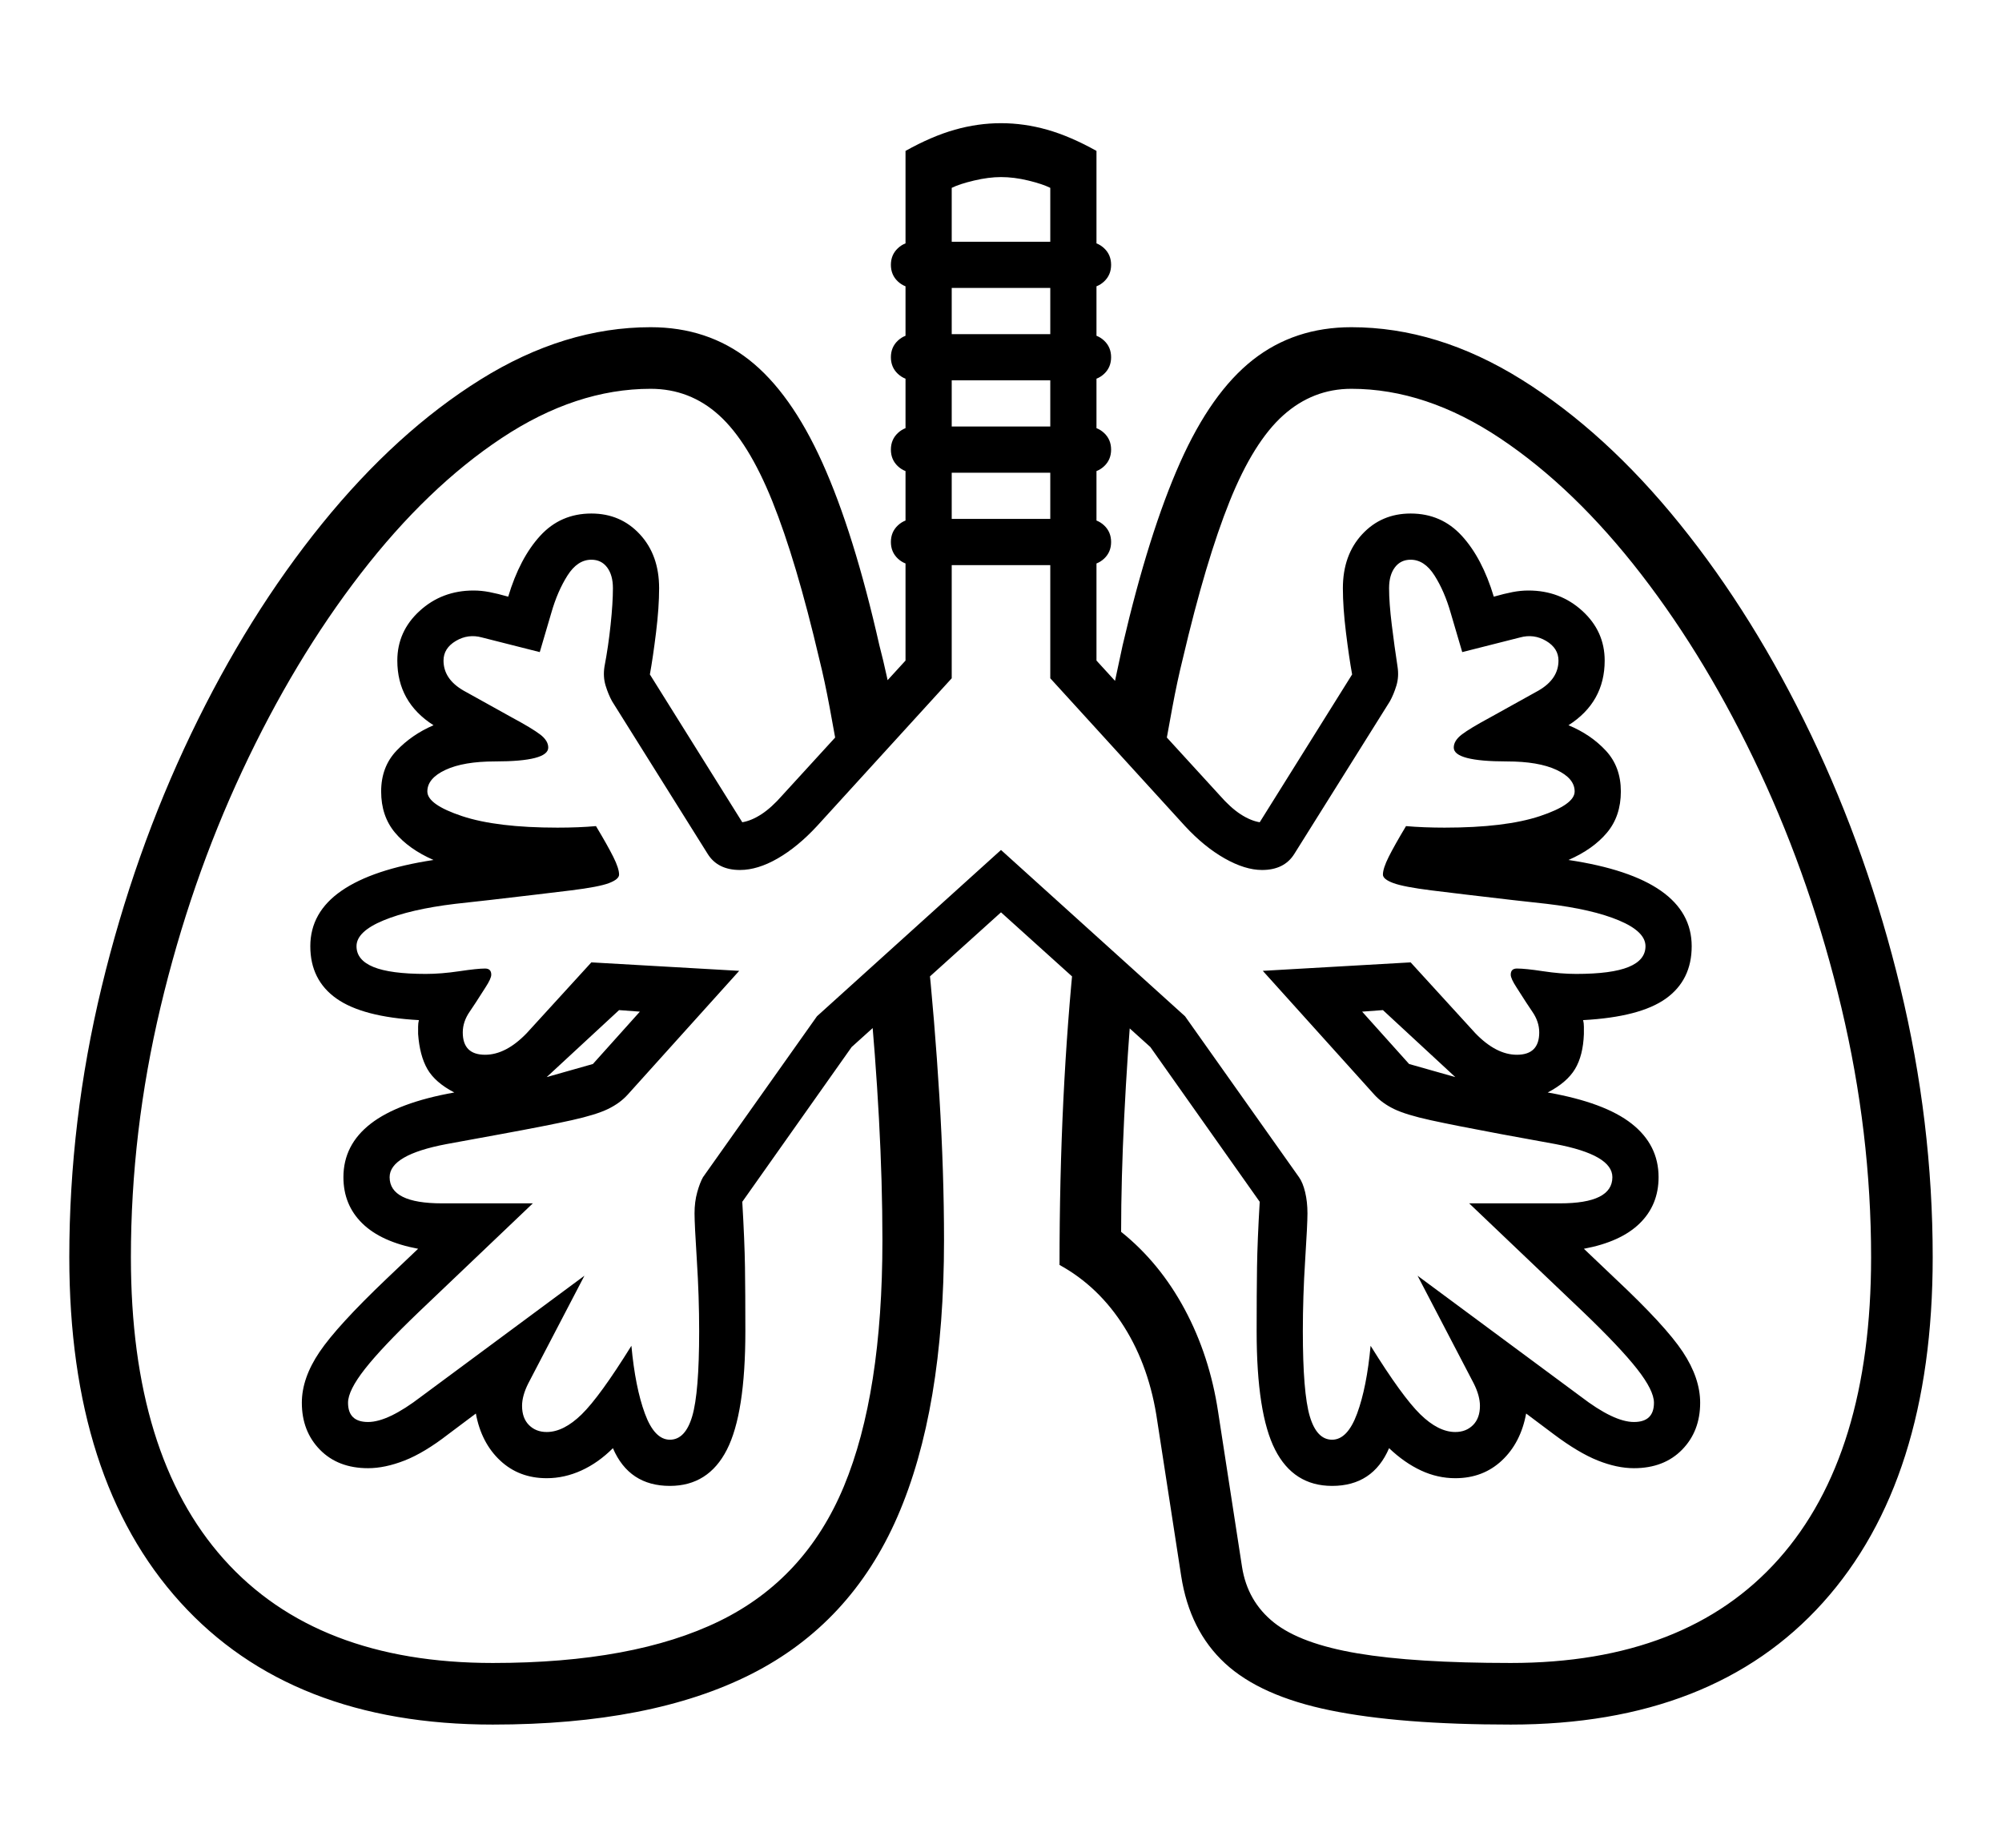 <svg xmlns="http://www.w3.org/2000/svg"
    viewBox="0 0 2600 2400">
  <!--
Copyright 2013, 2022 Google Inc. All Rights Reserved.
Noto is a trademark of Google Inc.
This Font Software is licensed under the SIL Open Font License, Version 1.1. This Font Software is distributed on an "AS IS" BASIS, WITHOUT WARRANTIES OR CONDITIONS OF ANY KIND, either express or implied. See the SIL Open Font License for the specific language, permissions and limitations governing your use of this Font Software.
http://scripts.sil.org/OFL
  -->
<path d="M870 1930L870 1930Q817 1930 796 1881L796 1881Q777 1900 755 1910 733 1920 710 1920L710 1920Q674 1920 649.5 1897 625 1874 618 1836L618 1836 582 1863Q551 1887 525.5 1897 500 1907 478 1907L478 1907Q439 1907 415.5 1883 392 1859 392 1822L392 1822Q392 1790 415 1756 438 1722 502 1661L502 1661 543 1622Q495 1613 470.5 1589 446 1565 446 1529L446 1529Q446 1487 481.5 1459.5 517 1432 590 1419L590 1419Q565 1406 555 1388.5 545 1371 543 1343L543 1343Q543 1338 543 1333.5 543 1329 544 1325L544 1325Q471 1321 437 1297 403 1273 403 1229L403 1229Q403 1185 443.5 1157 484 1129 563 1117L563 1117Q531 1103 513 1081.5 495 1060 495 1028L495 1028Q495 996 515 975 535 954 563 942L563 942Q516 912 516 858L516 858Q516 820 545 793.5 574 767 615 767L615 767Q625 767 635.5 769 646 771 660 775L660 775Q675 725 701.5 696 728 667 768 667L768 667Q806 667 831 694 856 721 856 764L856 764Q856 789 852 821.5 848 854 844 876L844 876 964 1068Q976 1066 989 1057.5 1002 1049 1016 1033L1016 1033 1176 858 1176 196Q1210 177 1240 168.5 1270 160 1300 160L1300 160Q1330 160 1360 168.5 1390 177 1424 196L1424 196 1424 858 1584 1033Q1598 1049 1611 1057.5 1624 1066 1636 1068L1636 1068 1756 876Q1752 854 1748 821.5 1744 789 1744 764L1744 764Q1744 721 1769 694 1794 667 1832 667L1832 667Q1872 667 1898.5 696 1925 725 1940 775L1940 775Q1954 771 1964.5 769 1975 767 1985 767L1985 767Q2026 767 2055 793.5 2084 820 2084 858L2084 858Q2084 912 2037 942L2037 942Q2066 954 2085.5 975 2105 996 2105 1028L2105 1028Q2105 1060 2087 1081.5 2069 1103 2037 1117L2037 1117Q2117 1129 2157 1157 2197 1185 2197 1229L2197 1229Q2197 1273 2163.5 1297 2130 1321 2056 1325L2056 1325Q2057 1329 2057 1333.5 2057 1338 2057 1343L2057 1343Q2056 1371 2045.5 1388.5 2035 1406 2010 1419L2010 1419Q2084 1432 2119 1459.5 2154 1487 2154 1529L2154 1529Q2154 1565 2129.5 1589 2105 1613 2057 1622L2057 1622 2098 1661Q2163 1722 2185.5 1756 2208 1790 2208 1822L2208 1822Q2208 1859 2184.5 1883 2161 1907 2122 1907L2122 1907Q2100 1907 2075 1897 2050 1887 2018 1863L2018 1863 1982 1836Q1975 1874 1950.5 1897 1926 1920 1890 1920L1890 1920Q1867 1920 1845.5 1910 1824 1900 1804 1881L1804 1881Q1783 1930 1730 1930L1730 1930Q1680 1930 1656 1883 1632 1836 1632 1729L1632 1729Q1632 1679 1632.5 1645.5 1633 1612 1636 1561L1636 1561 1494 1360 1300 1185 1106 1360 964 1561Q967 1612 967.5 1645.5 968 1679 968 1729L968 1729Q968 1836 944 1883 920 1930 870 1930ZM640 2240L640 2240Q378 2240 234 2081 90 1922 90 1633L90 1633Q90 1456 132 1282 174 1108 248 953.5 322 799 418.5 680 515 561 624 493 733 425 845 425L845 425Q919 425 973 467.5 1027 510 1068 601 1109 692 1142 838L1142 838Q1147 857 1152 880 1157 903 1161 928L1161 928 1091 993Q1084 954 1077.5 919 1071 884 1064 856L1064 856Q1034 728 1003 651 972 574 934 539.5 896 505 845 505L845 505Q748 505 651.5 569 555 633 468.5 745 382 857 314.5 1001.5 247 1146 208.5 1308 170 1470 170 1633L170 1633Q170 1890 290.5 2025 411 2160 640 2160L640 2160Q823 2160 934.5 2105.5 1046 2051 1096 1930.5 1146 1810 1146 1611L1146 1611Q1146 1536 1141.5 1453 1137 1370 1129 1287L1129 1287 1204 1230Q1214 1326 1220 1424.5 1226 1523 1226 1611L1226 1611Q1226 1831 1165.5 1970 1105 2109 975.5 2174.5 846 2240 640 2240ZM804 1312L710 1399 770 1382 831 1314 804 1312ZM870 1870L870 1870Q890 1870 899 1839.5 908 1809 908 1729L908 1729Q908 1684 905 1637 902 1590 902 1576L902 1576Q902 1561 905.5 1548.5 909 1536 913 1529L913 1529 1061 1320 1300 1104 1539 1320 1687 1529Q1692 1536 1695 1548.5 1698 1561 1698 1576L1698 1576Q1698 1590 1695 1637 1692 1684 1692 1729L1692 1729Q1692 1809 1701 1839.5 1710 1870 1730 1870L1730 1870Q1750 1870 1762.5 1836 1775 1802 1780 1748L1780 1748Q1821 1814 1844.5 1837 1868 1860 1890 1860L1890 1860Q1904 1860 1913 1851 1922 1842 1922 1826L1922 1826Q1922 1813 1914 1797L1914 1797 1841 1657 2053 1814Q2096 1847 2122 1847L2122 1847Q2148 1847 2148 1822L2148 1822Q2148 1806 2126 1778 2104 1750 2056 1704L2056 1704 1908 1563 2026 1563Q2094 1563 2094 1529L2094 1529Q2094 1500 2020 1486L2020 1486 1949 1473Q1890 1462 1858 1455 1826 1448 1810.5 1440.5 1795 1433 1785 1422L1785 1422 1640 1261 1832 1250 1916 1342Q1943 1370 1970 1370L1970 1370Q1999 1370 1999 1341L1999 1341Q1999 1327 1990 1314L1990 1314 1982 1302Q1977 1294 1969.5 1282.5 1962 1271 1962 1266L1962 1266Q1962 1258 1970 1258L1970 1258Q1981 1258 2004 1261.5 2027 1265 2047 1265L2047 1265Q2093 1265 2115 1256 2137 1247 2137 1229L2137 1229Q2137 1210 2102.5 1195.5 2068 1181 2009 1174L2009 1174 1964 1169Q1895 1161 1859 1156.5 1823 1152 1809.5 1147 1796 1142 1796 1136L1796 1136Q1796 1128 1803.5 1113 1811 1098 1826 1073L1826 1073Q1837 1074 1850 1074.5 1863 1075 1876 1075L1876 1075Q1955 1075 2000 1060 2045 1045 2045 1028L2045 1028Q2045 1011 2021.5 1000 1998 989 1957 989L1957 989Q1888 989 1888 971L1888 971Q1888 962 1898.5 954 1909 946 1935 932L1935 932 1998 897Q2024 882 2024 858L2024 858Q2024 842 2008 832.5 1992 823 1974 828L1974 828 1899 847 1884 796Q1876 768 1863 747.5 1850 727 1832 727L1832 727Q1819 727 1811.5 737 1804 747 1804 764L1804 764Q1804 783 1807.5 811.5 1811 840 1815 866L1815 866Q1817 879 1813.5 890.5 1810 902 1805 911L1805 911 1681 1109Q1668 1130 1639 1130L1639 1130Q1617 1130 1590.5 1115 1564 1100 1539 1073L1539 1073 1364 881 1364 244Q1354 239 1335.5 234.5 1317 230 1300 230L1300 230Q1284 230 1265 234.5 1246 239 1236 244L1236 244 1236 881 1061 1073Q1036 1100 1010 1115 984 1130 961 1130L961 1130Q932 1130 919 1109L919 1109 795 911Q790 902 786.5 890.5 783 879 785 866L785 866Q790 840 793 811.5 796 783 796 764L796 764Q796 747 788.5 737 781 727 768 727L768 727Q750 727 737 747.5 724 768 716 796L716 796 701 847 626 828Q608 823 592 832.5 576 842 576 858L576 858Q576 882 602 897L602 897 665 932Q691 946 701.5 954 712 962 712 971L712 971Q712 989 643 989L643 989Q602 989 578.5 1000 555 1011 555 1028L555 1028Q555 1045 600 1060 645 1075 724 1075L724 1075Q738 1075 750.5 1074.5 763 1074 774 1073L774 1073Q789 1098 796.5 1113 804 1128 804 1136L804 1136Q804 1142 791 1147 778 1152 741.5 1156.5 705 1161 636 1169L636 1169 591 1174Q533 1181 498 1195.5 463 1210 463 1229L463 1229Q463 1247 485 1256 507 1265 553 1265L553 1265Q573 1265 596.5 1261.5 620 1258 630 1258L630 1258Q638 1258 638 1266L638 1266Q638 1271 630.5 1282.5 623 1294 618 1302L618 1302 610 1314Q601 1327 601 1341L601 1341Q601 1370 630 1370L630 1370Q657 1370 684 1342L684 1342 768 1250 960 1261 815 1422Q805 1433 789.5 1440.5 774 1448 742.5 1455 711 1462 651 1473L651 1473 580 1486Q506 1500 506 1529L506 1529Q506 1563 574 1563L574 1563 692 1563 544 1704Q496 1750 474 1778 452 1806 452 1822L452 1822Q452 1847 478 1847L478 1847Q504 1847 547 1814L547 1814 759 1657 686 1797Q678 1813 678 1826L678 1826Q678 1842 687 1851 696 1860 710 1860L710 1860Q732 1860 755.5 1837 779 1814 820 1748L820 1748Q825 1802 837.5 1836 850 1870 870 1870ZM1830 1382L1890 1399 1796 1312 1769 1314 1830 1382ZM1412 734L1188 734Q1175 734 1166 725.5 1157 717 1157 704L1157 704Q1157 691 1166 682.5 1175 674 1188 674L1188 674 1412 674Q1425 674 1434 682.5 1443 691 1443 704L1443 704Q1443 717 1434 725.5 1425 734 1412 734L1412 734ZM1962 2240L1962 2240Q1818 2240 1727.5 2221.5 1637 2203 1591 2160.5 1545 2118 1534 2047L1534 2047 1503 1846Q1493 1776 1460 1723.5 1427 1671 1376 1643L1376 1643Q1376 1531 1381 1428.5 1386 1326 1396 1230L1396 1230 1471 1287Q1464 1370 1460 1451 1456 1532 1456 1600L1456 1600Q1506 1640 1538.5 1700.5 1571 1761 1582 1834L1582 1834 1613 2035Q1620 2080 1654.5 2107.5 1689 2135 1763 2147.5 1837 2160 1962 2160L1962 2160Q2190 2160 2310 2025 2430 1890 2430 1633L2430 1633Q2430 1471 2391.5 1309 2353 1147 2285.5 1002.5 2218 858 2131.5 746 2045 634 1948.5 569.5 1852 505 1755 505L1755 505Q1705 505 1666.5 539.5 1628 574 1597 651 1566 728 1536 856L1536 856Q1529 884 1522.5 919 1516 954 1509 993L1509 993 1439 928Q1444 903 1449 880 1454 857 1458 838L1458 838Q1492 692 1532.5 601 1573 510 1627 467.5 1681 425 1755 425L1755 425Q1867 425 1976 493 2085 561 2181.5 680.5 2278 800 2352 954.5 2426 1109 2468 1283 2510 1457 2510 1633L2510 1633Q2510 1923 2367.5 2081.5 2225 2240 1962 2240ZM1412 614L1188 614Q1175 614 1166 605.5 1157 597 1157 584L1157 584Q1157 571 1166 562.5 1175 554 1188 554L1188 554 1412 554Q1425 554 1434 562.5 1443 571 1443 584L1443 584Q1443 597 1434 605.5 1425 614 1412 614L1412 614ZM1412 494L1188 494Q1175 494 1166 485.5 1157 477 1157 464L1157 464Q1157 451 1166 442.5 1175 434 1188 434L1188 434 1412 434Q1425 434 1434 442.5 1443 451 1443 464L1443 464Q1443 477 1434 485.5 1425 494 1412 494L1412 494ZM1412 374L1188 374Q1175 374 1166 365.5 1157 357 1157 344L1157 344Q1157 331 1166 322.5 1175 314 1188 314L1188 314 1412 314Q1425 314 1434 322.5 1443 331 1443 344L1443 344Q1443 357 1434 365.5 1425 374 1412 374L1412 374Z"/>
</svg>